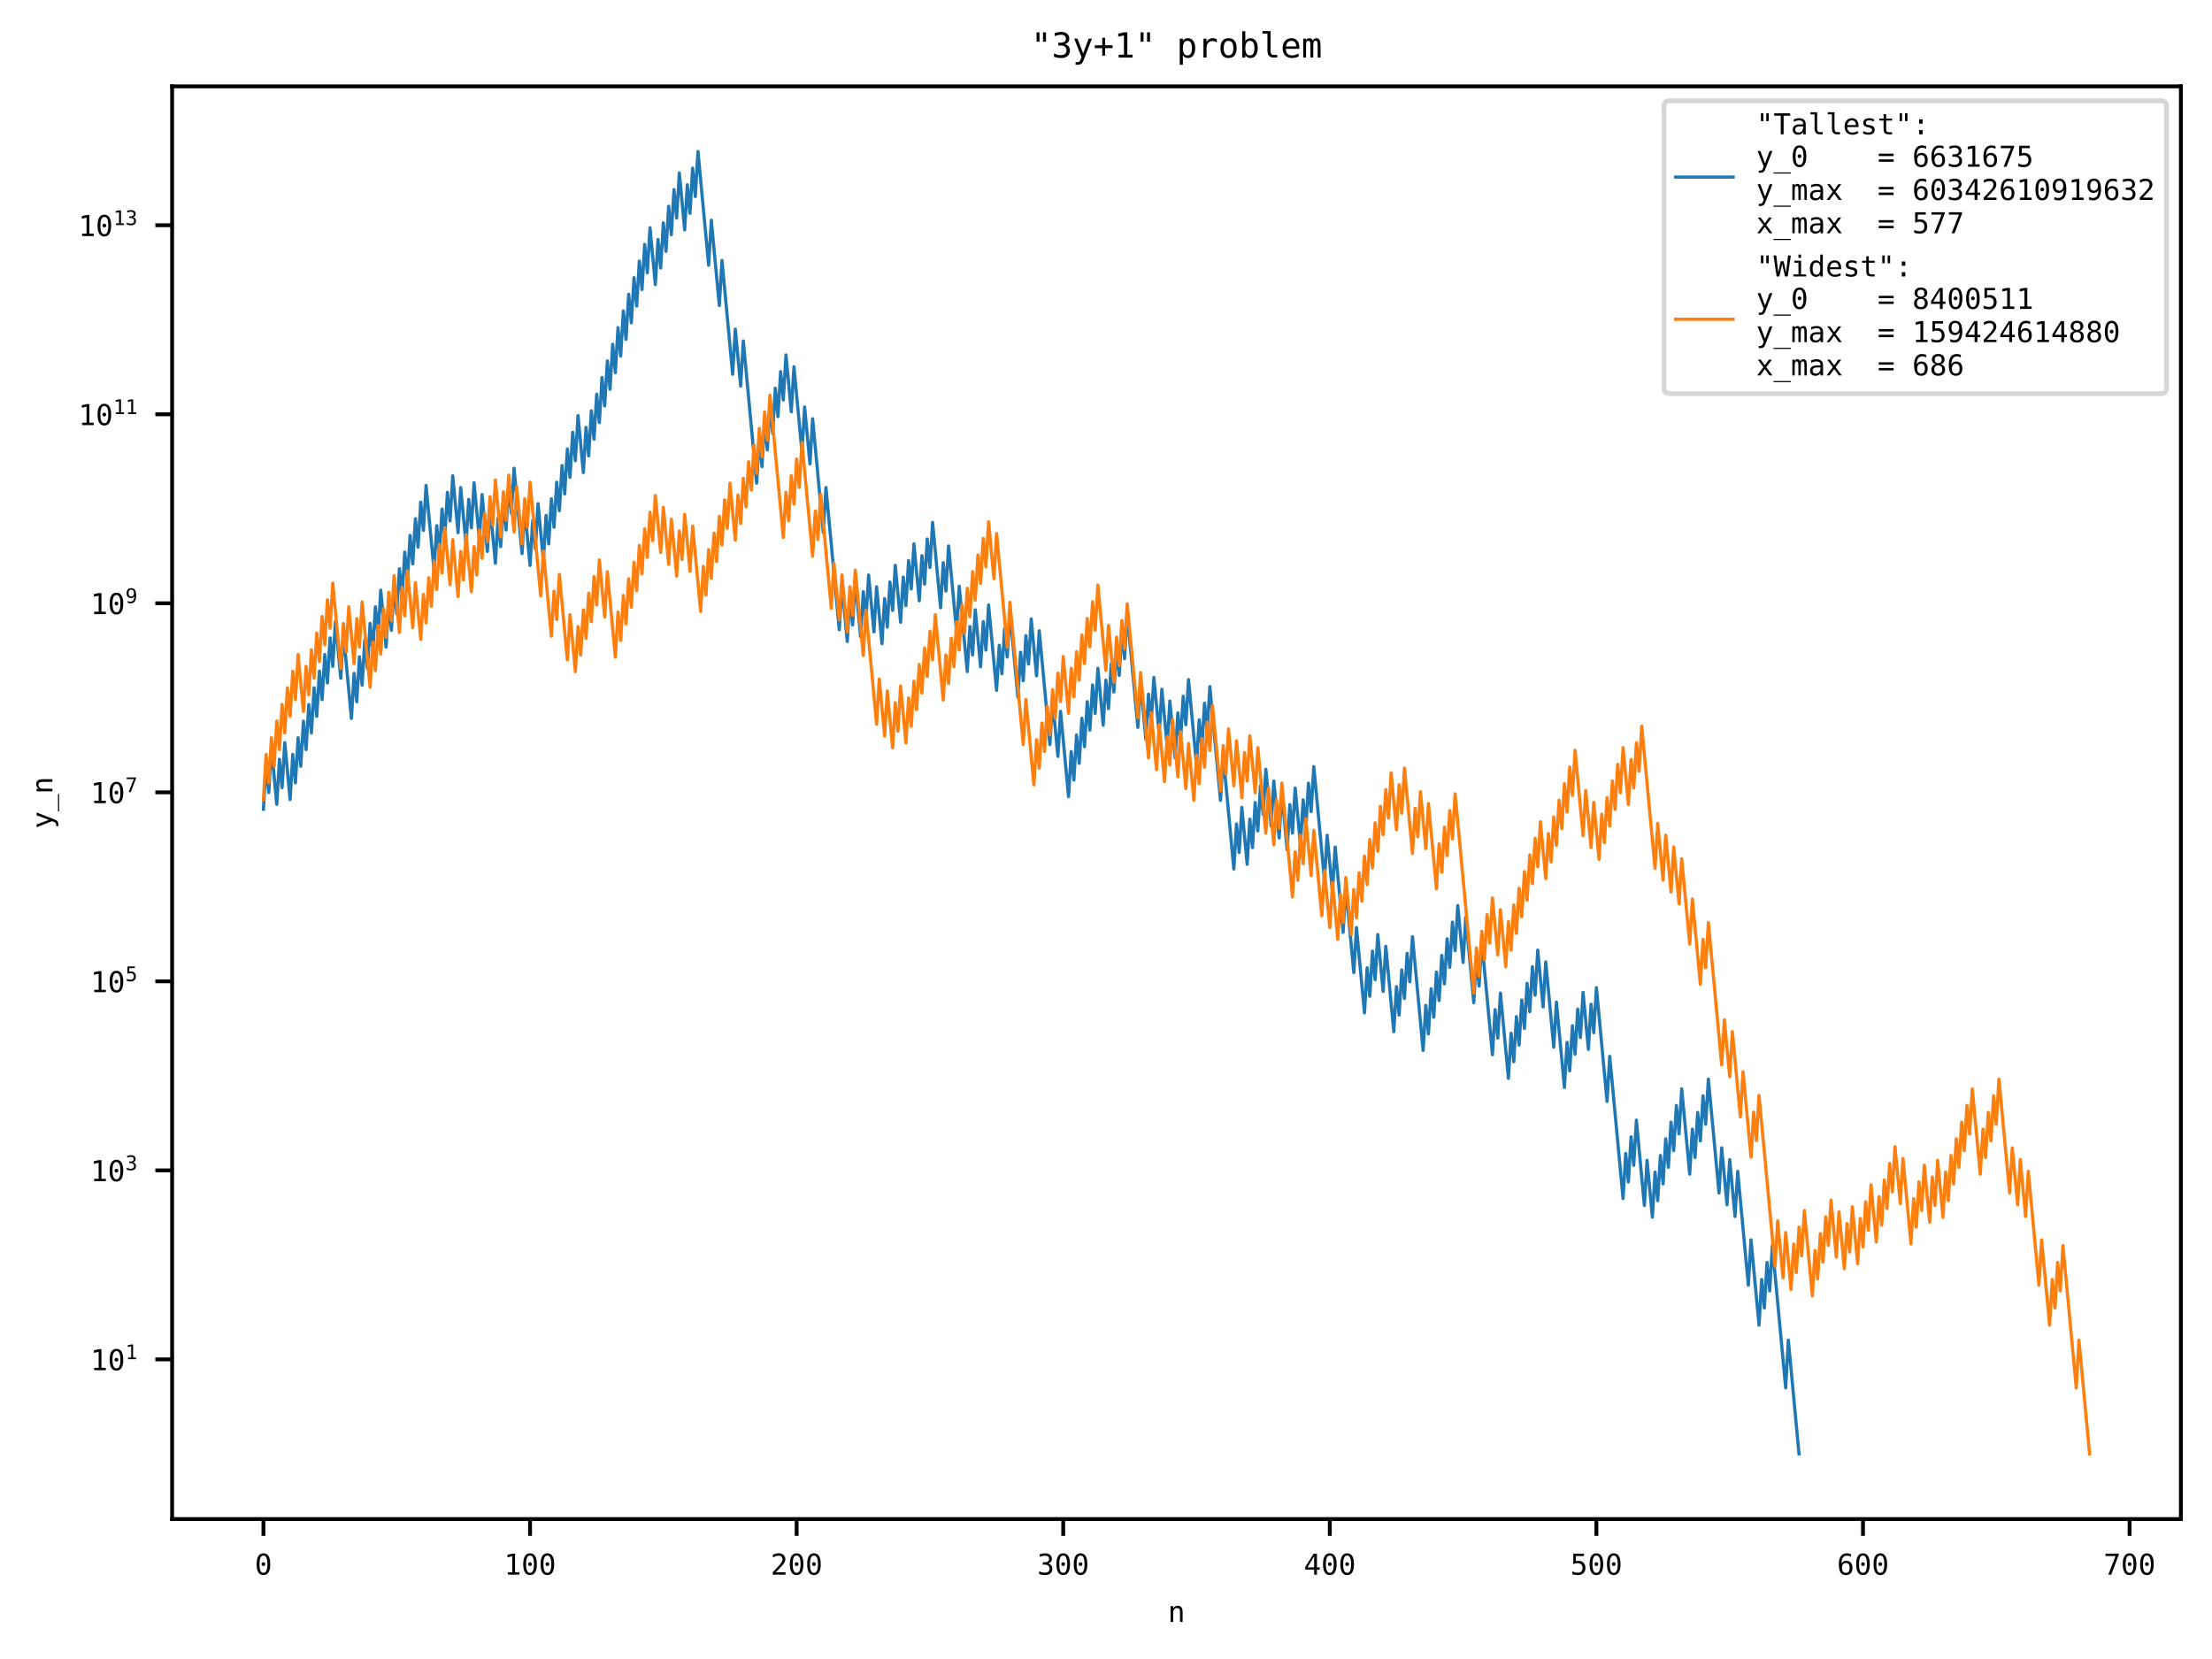 <?xml version="1.0" encoding="utf-8" standalone="no"?>
<!DOCTYPE svg PUBLIC "-//W3C//DTD SVG 1.1//EN"
  "http://www.w3.org/Graphics/SVG/1.1/DTD/svg11.dtd">
<!-- Created with matplotlib (https://matplotlib.org/) -->
<svg height="345.6pt" version="1.1" viewBox="0 0 460.8 345.6" width="460.8pt" xmlns="http://www.w3.org/2000/svg" xmlns:xlink="http://www.w3.org/1999/xlink">
 <defs>
  <style type="text/css">*{stroke-linecap:butt;stroke-linejoin:round;}</style>
 </defs>
 <g id="figure_1">
  <g id="patch_1">
   <path d="M 0 345.6 
L 460.8 345.6 
L 460.8 0 
L 0 0 
z
" style="fill:#ffffff;"/>
  </g>
  <g id="axes_1">
   <g id="patch_2">
    <path d="M 35.859 316.442 
L 454.32 316.442 
L 454.32 17.989 
L 35.859 17.989 
z
" style="fill:#ffffff;"/>
   </g>
   <g id="matplotlib.axis_1">
    <g id="xtick_1">
     <g id="line2d_1">
      <defs>
       <path d="M 0 0 
L 0 3.5 
" id="m8dfe043227" style="stroke:#000000;stroke-width:0.8;"/>
      </defs>
      <g>
       <use style="stroke:#000000;stroke-width:0.8;" x="54.88" xlink:href="#m8dfe043227" y="316.442"/>
      </g>
     </g>
     <g id="text_1">
      <!-- 0 -->
      <g transform="translate(53.074 328.033)scale(0.06 -0.06)">
       <defs>
        <path d="M 23.578 36.625 
Q 23.578 39.312 25.453 41.266 
Q 27.344 43.219 29.984 43.219 
Q 32.719 43.219 34.672 41.266 
Q 36.625 39.312 36.625 36.625 
Q 36.625 33.891 34.688 31.984 
Q 32.766 30.078 29.984 30.078 
Q 27.25 30.078 25.406 31.938 
Q 23.578 33.797 23.578 36.625 
z
M 30.078 66.406 
Q 23.188 66.406 19.797 58.984 
Q 16.406 51.562 16.406 36.375 
Q 16.406 21.234 19.797 13.812 
Q 23.188 6.391 30.078 6.391 
Q 37.016 6.391 40.406 13.812 
Q 43.797 21.234 43.797 36.375 
Q 43.797 51.562 40.406 58.984 
Q 37.016 66.406 30.078 66.406 
z
M 30.078 74.219 
Q 41.75 74.219 47.734 64.641 
Q 53.719 55.078 53.719 36.375 
Q 53.719 17.719 47.734 8.141 
Q 41.75 -1.422 30.078 -1.422 
Q 18.406 -1.422 12.453 8.141 
Q 6.5 17.719 6.5 36.375 
Q 6.5 55.078 12.453 64.641 
Q 18.406 74.219 30.078 74.219 
z
" id="DejaVuSansMono-48"/>
       </defs>
       <use xlink:href="#DejaVuSansMono-48"/>
      </g>
     </g>
    </g>
    <g id="xtick_2">
     <g id="line2d_2">
      <g>
       <use style="stroke:#000000;stroke-width:0.8;" x="110.415" xlink:href="#m8dfe043227" y="316.442"/>
      </g>
     </g>
     <g id="text_2">
      <!-- 100 -->
      <g transform="translate(104.997 328.033)scale(0.06 -0.06)">
       <defs>
        <path d="M 13.188 8.297 
L 28.516 8.297 
L 28.516 64.016 
L 12.016 60.297 
L 12.016 69.281 
L 28.422 72.906 
L 38.281 72.906 
L 38.281 8.297 
L 53.422 8.297 
L 53.422 0 
L 13.188 0 
z
" id="DejaVuSansMono-49"/>
       </defs>
       <use xlink:href="#DejaVuSansMono-49"/>
       <use x="60.205" xlink:href="#DejaVuSansMono-48"/>
       <use x="120.41" xlink:href="#DejaVuSansMono-48"/>
      </g>
     </g>
    </g>
    <g id="xtick_3">
     <g id="line2d_3">
      <g>
       <use style="stroke:#000000;stroke-width:0.8;" x="165.951" xlink:href="#m8dfe043227" y="316.442"/>
      </g>
     </g>
     <g id="text_3">
      <!-- 200 -->
      <g transform="translate(160.533 328.033)scale(0.06 -0.06)">
       <defs>
        <path d="M 18.219 8.297 
L 51.703 8.297 
L 51.703 0 
L 7.422 0 
L 7.422 8.297 
Q 16.547 17.922 23.375 25.297 
Q 30.219 32.672 32.812 35.688 
Q 37.703 41.656 39.406 45.344 
Q 41.109 49.031 41.109 52.875 
Q 41.109 58.984 37.516 62.453 
Q 33.938 65.922 27.688 65.922 
Q 23.25 65.922 18.359 64.312 
Q 13.484 62.703 8.016 59.422 
L 8.016 69.391 
Q 13.031 71.781 17.891 73 
Q 22.75 74.219 27.484 74.219 
Q 38.188 74.219 44.703 68.531 
Q 51.219 62.844 51.219 53.609 
Q 51.219 48.922 49.047 44.234 
Q 46.875 39.547 42 33.891 
Q 39.266 30.719 34.062 25.094 
Q 28.859 19.484 18.219 8.297 
z
" id="DejaVuSansMono-50"/>
       </defs>
       <use xlink:href="#DejaVuSansMono-50"/>
       <use x="60.205" xlink:href="#DejaVuSansMono-48"/>
       <use x="120.41" xlink:href="#DejaVuSansMono-48"/>
      </g>
     </g>
    </g>
    <g id="xtick_4">
     <g id="line2d_4">
      <g>
       <use style="stroke:#000000;stroke-width:0.8;" x="221.487" xlink:href="#m8dfe043227" y="316.442"/>
      </g>
     </g>
     <g id="text_4">
      <!-- 300 -->
      <g transform="translate(216.068 328.033)scale(0.06 -0.06)">
       <defs>
        <path d="M 37.891 39.016 
Q 45.062 37.109 48.875 32.25 
Q 52.688 27.391 52.688 20.125 
Q 52.688 10.062 45.922 4.312 
Q 39.156 -1.422 27.203 -1.422 
Q 22.172 -1.422 16.938 -0.484 
Q 11.719 0.438 6.688 2.203 
L 6.688 12.016 
Q 11.672 9.422 16.5 8.156 
Q 21.344 6.891 26.125 6.891 
Q 34.234 6.891 38.578 10.547 
Q 42.922 14.203 42.922 21.094 
Q 42.922 27.438 38.578 31.172 
Q 34.234 34.906 26.812 34.906 
L 19.281 34.906 
L 19.281 43.016 
L 26.812 43.016 
Q 33.594 43.016 37.406 45.984 
Q 41.219 48.969 41.219 54.297 
Q 41.219 59.906 37.672 62.906 
Q 34.125 65.922 27.594 65.922 
Q 23.25 65.922 18.609 64.938 
Q 13.969 63.969 8.891 62.016 
L 8.891 71.094 
Q 14.797 72.656 19.406 73.438 
Q 24.031 74.219 27.594 74.219 
Q 38.234 74.219 44.609 68.875 
Q 50.984 63.531 50.984 54.688 
Q 50.984 48.688 47.625 44.672 
Q 44.281 40.672 37.891 39.016 
z
" id="DejaVuSansMono-51"/>
       </defs>
       <use xlink:href="#DejaVuSansMono-51"/>
       <use x="60.205" xlink:href="#DejaVuSansMono-48"/>
       <use x="120.41" xlink:href="#DejaVuSansMono-48"/>
      </g>
     </g>
    </g>
    <g id="xtick_5">
     <g id="line2d_5">
      <g>
       <use style="stroke:#000000;stroke-width:0.8;" x="277.022" xlink:href="#m8dfe043227" y="316.442"/>
      </g>
     </g>
     <g id="text_5">
      <!-- 400 -->
      <g transform="translate(271.604 328.033)scale(0.06 -0.06)">
       <defs>
        <path d="M 35.891 63.922 
L 12.891 25.391 
L 35.891 25.391 
z
M 34.281 72.906 
L 45.703 72.906 
L 45.703 25.391 
L 55.422 25.391 
L 55.422 17.391 
L 45.703 17.391 
L 45.703 0 
L 35.891 0 
L 35.891 17.391 
L 4.984 17.391 
L 4.984 26.703 
z
" id="DejaVuSansMono-52"/>
       </defs>
       <use xlink:href="#DejaVuSansMono-52"/>
       <use x="60.205" xlink:href="#DejaVuSansMono-48"/>
       <use x="120.41" xlink:href="#DejaVuSansMono-48"/>
      </g>
     </g>
    </g>
    <g id="xtick_6">
     <g id="line2d_6">
      <g>
       <use style="stroke:#000000;stroke-width:0.8;" x="332.558" xlink:href="#m8dfe043227" y="316.442"/>
      </g>
     </g>
     <g id="text_6">
      <!-- 500 -->
      <g transform="translate(327.14 328.033)scale(0.06 -0.06)">
       <defs>
        <path d="M 10.109 72.906 
L 47.016 72.906 
L 47.016 64.594 
L 19.094 64.594 
L 19.094 46.688 
Q 21.188 47.469 23.312 47.828 
Q 25.438 48.188 27.594 48.188 
Q 38.922 48.188 45.562 41.5 
Q 52.203 34.812 52.203 23.391 
Q 52.203 11.859 45.234 5.219 
Q 38.281 -1.422 26.219 -1.422 
Q 20.406 -1.422 15.594 -0.641 
Q 10.797 0.141 6.984 1.703 
L 6.984 11.719 
Q 11.469 9.281 16.016 8.078 
Q 20.562 6.891 25.297 6.891 
Q 33.453 6.891 37.859 11.188 
Q 42.281 15.484 42.281 23.391 
Q 42.281 31.203 37.719 35.547 
Q 33.156 39.891 25 39.891 
Q 21.047 39.891 17.281 38.984 
Q 13.531 38.094 10.109 36.281 
z
" id="DejaVuSansMono-53"/>
       </defs>
       <use xlink:href="#DejaVuSansMono-53"/>
       <use x="60.205" xlink:href="#DejaVuSansMono-48"/>
       <use x="120.41" xlink:href="#DejaVuSansMono-48"/>
      </g>
     </g>
    </g>
    <g id="xtick_7">
     <g id="line2d_7">
      <g>
       <use style="stroke:#000000;stroke-width:0.8;" x="388.094" xlink:href="#m8dfe043227" y="316.442"/>
      </g>
     </g>
     <g id="text_7">
      <!-- 600 -->
      <g transform="translate(382.675 328.033)scale(0.06 -0.06)">
       <defs>
        <path d="M 48.391 71.297 
L 48.391 62.203 
Q 45.312 64.016 41.844 64.969 
Q 38.375 65.922 34.625 65.922 
Q 25.25 65.922 20.406 58.859 
Q 15.578 51.812 15.578 38.094 
Q 17.922 42.969 22.062 45.578 
Q 26.219 48.188 31.594 48.188 
Q 42.141 48.188 47.922 41.719 
Q 53.719 35.25 53.719 23.391 
Q 53.719 11.578 47.75 5.078 
Q 41.797 -1.422 31 -1.422 
Q 18.312 -1.422 12.406 7.688 
Q 6.5 16.797 6.5 36.375 
Q 6.5 54.828 13.594 64.516 
Q 20.703 74.219 34.188 74.219 
Q 37.797 74.219 41.406 73.453 
Q 45.016 72.703 48.391 71.297 
z
M 30.812 40.484 
Q 24.516 40.484 20.891 35.938 
Q 17.281 31.391 17.281 23.391 
Q 17.281 15.375 20.891 10.828 
Q 24.516 6.297 30.812 6.297 
Q 37.359 6.297 40.672 10.609 
Q 44 14.938 44 23.391 
Q 44 31.891 40.672 36.188 
Q 37.359 40.484 30.812 40.484 
z
" id="DejaVuSansMono-54"/>
       </defs>
       <use xlink:href="#DejaVuSansMono-54"/>
       <use x="60.205" xlink:href="#DejaVuSansMono-48"/>
       <use x="120.41" xlink:href="#DejaVuSansMono-48"/>
      </g>
     </g>
    </g>
    <g id="xtick_8">
     <g id="line2d_8">
      <g>
       <use style="stroke:#000000;stroke-width:0.8;" x="443.629" xlink:href="#m8dfe043227" y="316.442"/>
      </g>
     </g>
     <g id="text_8">
      <!-- 700 -->
      <g transform="translate(438.211 328.033)scale(0.06 -0.06)">
       <defs>
        <path d="M 6.781 72.906 
L 52.688 72.906 
L 52.688 68.703 
L 26.609 0 
L 16.312 0 
L 41.703 64.594 
L 6.781 64.594 
z
" id="DejaVuSansMono-55"/>
       </defs>
       <use xlink:href="#DejaVuSansMono-55"/>
       <use x="60.205" xlink:href="#DejaVuSansMono-48"/>
       <use x="120.41" xlink:href="#DejaVuSansMono-48"/>
      </g>
     </g>
    </g>
    <g id="text_9">
     <!-- n -->
     <g transform="translate(243.283 337.872)scale(0.06 -0.06)">
      <defs>
       <path d="M 51.312 33.891 
L 51.312 0 
L 42.281 0 
L 42.281 33.891 
Q 42.281 41.266 39.688 44.719 
Q 37.109 48.188 31.594 48.188 
Q 25.297 48.188 21.891 43.719 
Q 18.5 39.266 18.5 30.906 
L 18.5 0 
L 9.516 0 
L 9.516 54.688 
L 18.5 54.688 
L 18.5 46.484 
Q 20.906 51.172 25 53.578 
Q 29.109 56 34.719 56 
Q 43.062 56 47.188 50.5 
Q 51.312 45.016 51.312 33.891 
z
" id="DejaVuSansMono-110"/>
      </defs>
      <use xlink:href="#DejaVuSansMono-110"/>
     </g>
    </g>
   </g>
   <g id="matplotlib.axis_2">
    <g id="ytick_1">
     <g id="line2d_9">
      <defs>
       <path d="M 0 0 
L -3.5 0 
" id="ma4d57cca59" style="stroke:#000000;stroke-width:0.8;"/>
      </defs>
      <g>
       <use style="stroke:#000000;stroke-width:0.8;" x="35.859" xlink:href="#ma4d57cca59" y="283.188"/>
      </g>
     </g>
     <g id="text_10">
      <!-- $\mathdefault{10^{1}}$ -->
      <g transform="translate(18.839 285.483)scale(0.06 -0.06)">
       <use transform="translate(0 0.684)" xlink:href="#DejaVuSansMono-49"/>
       <use transform="translate(60.205 0.684)" xlink:href="#DejaVuSansMono-48"/>
       <use transform="translate(121.367 38.966)scale(0.7)" xlink:href="#DejaVuSansMono-49"/>
      </g>
     </g>
    </g>
    <g id="ytick_2">
     <g id="line2d_10">
      <g>
       <use style="stroke:#000000;stroke-width:0.8;" x="35.859" xlink:href="#ma4d57cca59" y="243.811"/>
      </g>
     </g>
     <g id="text_11">
      <!-- $\mathdefault{10^{3}}$ -->
      <g transform="translate(18.839 246.106)scale(0.06 -0.06)">
       <use transform="translate(0 0.766)" xlink:href="#DejaVuSansMono-49"/>
       <use transform="translate(60.205 0.766)" xlink:href="#DejaVuSansMono-48"/>
       <use transform="translate(121.367 39.047)scale(0.7)" xlink:href="#DejaVuSansMono-51"/>
      </g>
     </g>
    </g>
    <g id="ytick_3">
     <g id="line2d_11">
      <g>
       <use style="stroke:#000000;stroke-width:0.8;" x="35.859" xlink:href="#ma4d57cca59" y="204.433"/>
      </g>
     </g>
     <g id="text_12">
      <!-- $\mathdefault{10^{5}}$ -->
      <g transform="translate(18.839 206.729)scale(0.06 -0.06)">
       <use transform="translate(0 0.684)" xlink:href="#DejaVuSansMono-49"/>
       <use transform="translate(60.205 0.684)" xlink:href="#DejaVuSansMono-48"/>
       <use transform="translate(121.367 38.966)scale(0.7)" xlink:href="#DejaVuSansMono-53"/>
      </g>
     </g>
    </g>
    <g id="ytick_4">
     <g id="line2d_12">
      <g>
       <use style="stroke:#000000;stroke-width:0.8;" x="35.859" xlink:href="#ma4d57cca59" y="165.056"/>
      </g>
     </g>
     <g id="text_13">
      <!-- $\mathdefault{10^{7}}$ -->
      <g transform="translate(18.839 167.352)scale(0.06 -0.06)">
       <use transform="translate(0 0.684)" xlink:href="#DejaVuSansMono-49"/>
       <use transform="translate(60.205 0.684)" xlink:href="#DejaVuSansMono-48"/>
       <use transform="translate(121.367 38.966)scale(0.7)" xlink:href="#DejaVuSansMono-55"/>
      </g>
     </g>
    </g>
    <g id="ytick_5">
     <g id="line2d_13">
      <g>
       <use style="stroke:#000000;stroke-width:0.8;" x="35.859" xlink:href="#ma4d57cca59" y="125.679"/>
      </g>
     </g>
     <g id="text_14">
      <!-- $\mathdefault{10^{9}}$ -->
      <g transform="translate(18.839 127.974)scale(0.06 -0.06)">
       <defs>
        <path d="M 29.109 32.328 
Q 35.406 32.328 38.984 36.859 
Q 42.578 41.406 42.578 49.422 
Q 42.578 57.422 38.984 61.953 
Q 35.406 66.5 29.109 66.5 
Q 22.562 66.5 19.234 62.172 
Q 15.922 57.859 15.922 49.422 
Q 15.922 40.922 19.219 36.625 
Q 22.516 32.328 29.109 32.328 
z
M 11.531 1.516 
L 11.531 10.594 
Q 14.594 8.797 18.062 7.844 
Q 21.531 6.891 25.297 6.891 
Q 34.672 6.891 39.469 13.938 
Q 44.281 21 44.281 34.719 
Q 42 29.828 37.844 27.219 
Q 33.688 24.609 28.328 24.609 
Q 17.781 24.609 11.984 31.094 
Q 6.203 37.594 6.203 49.516 
Q 6.203 61.281 12.125 67.75 
Q 18.062 74.219 28.906 74.219 
Q 41.609 74.219 47.516 65.078 
Q 53.422 55.953 53.422 36.375 
Q 53.422 17.969 46.312 8.266 
Q 39.203 -1.422 25.688 -1.422 
Q 22.125 -1.422 18.5 -0.656 
Q 14.891 0.094 11.531 1.516 
z
" id="DejaVuSansMono-57"/>
       </defs>
       <use transform="translate(0 0.766)" xlink:href="#DejaVuSansMono-49"/>
       <use transform="translate(60.205 0.766)" xlink:href="#DejaVuSansMono-48"/>
       <use transform="translate(121.367 39.047)scale(0.7)" xlink:href="#DejaVuSansMono-57"/>
      </g>
     </g>
    </g>
    <g id="ytick_6">
     <g id="line2d_14">
      <g>
       <use style="stroke:#000000;stroke-width:0.8;" x="35.859" xlink:href="#ma4d57cca59" y="86.302"/>
      </g>
     </g>
     <g id="text_15">
      <!-- $\mathdefault{10^{11}}$ -->
      <g transform="translate(16.319 88.597)scale(0.06 -0.06)">
       <use transform="translate(0 0.684)" xlink:href="#DejaVuSansMono-49"/>
       <use transform="translate(60.205 0.684)" xlink:href="#DejaVuSansMono-48"/>
       <use transform="translate(121.367 38.966)scale(0.7)" xlink:href="#DejaVuSansMono-49"/>
       <use transform="translate(163.511 38.966)scale(0.7)" xlink:href="#DejaVuSansMono-49"/>
      </g>
     </g>
    </g>
    <g id="ytick_7">
     <g id="line2d_15">
      <g>
       <use style="stroke:#000000;stroke-width:0.8;" x="35.859" xlink:href="#ma4d57cca59" y="46.925"/>
      </g>
     </g>
     <g id="text_16">
      <!-- $\mathdefault{10^{13}}$ -->
      <g transform="translate(16.319 49.22)scale(0.06 -0.06)">
       <use transform="translate(0 0.766)" xlink:href="#DejaVuSansMono-49"/>
       <use transform="translate(60.205 0.766)" xlink:href="#DejaVuSansMono-48"/>
       <use transform="translate(121.367 39.047)scale(0.7)" xlink:href="#DejaVuSansMono-49"/>
       <use transform="translate(163.511 39.047)scale(0.7)" xlink:href="#DejaVuSansMono-51"/>
      </g>
     </g>
    </g>
    <g id="text_17">
     <!-- y_n -->
     <g transform="translate(10.904 172.634)rotate(-90)scale(0.06 -0.06)">
      <defs>
       <path d="M 41.891 17.578 
Q 39.656 11.859 36.188 2.547 
Q 31.344 -10.359 29.688 -13.188 
Q 27.438 -17 24.062 -18.891 
Q 20.703 -20.797 16.219 -20.797 
L 8.984 -20.797 
L 8.984 -13.281 
L 14.312 -13.281 
Q 18.266 -13.281 20.5 -10.984 
Q 22.75 -8.688 26.219 0.875 
L 5.078 54.688 
L 14.594 54.688 
L 30.812 11.922 
L 46.781 54.688 
L 56.297 54.688 
z
" id="DejaVuSansMono-121"/>
       <path d="M 60.203 -19.672 
L 60.203 -23.578 
L 0 -23.578 
L 0 -19.672 
z
" id="DejaVuSansMono-95"/>
      </defs>
      <use xlink:href="#DejaVuSansMono-121"/>
      <use x="60.205" xlink:href="#DejaVuSansMono-95"/>
      <use x="120.41" xlink:href="#DejaVuSansMono-110"/>
     </g>
    </g>
   </g>
   <g id="line2d_16">
    <path clip-path="url(#p81acf1ae91)" d="M 54.88 168.568 
L 55.435 159.174 
L 55.99 165.101 
L 56.546 155.707 
L 57.656 167.561 
L 58.212 158.167 
L 58.767 164.094 
L 59.323 154.7 
L 60.433 166.554 
L 60.989 157.16 
L 61.544 163.087 
L 62.099 153.693 
L 62.655 159.62 
L 63.21 150.226 
L 63.765 156.153 
L 64.321 146.759 
L 64.876 152.686 
L 65.431 143.292 
L 65.987 149.219 
L 66.542 139.825 
L 67.098 145.752 
L 67.653 136.358 
L 68.208 142.285 
L 68.764 132.891 
L 69.319 138.818 
L 69.874 129.424 
L 70.985 141.278 
L 71.54 131.884 
L 73.206 149.665 
L 73.762 140.271 
L 74.317 146.198 
L 74.873 136.804 
L 75.428 142.731 
L 75.983 133.337 
L 76.539 139.264 
L 77.094 129.87 
L 77.649 135.797 
L 78.205 126.403 
L 78.76 132.33 
L 79.315 122.936 
L 80.426 134.79 
L 80.981 125.396 
L 81.537 131.323 
L 82.092 121.929 
L 82.648 127.856 
L 83.203 118.462 
L 83.758 124.389 
L 84.314 114.995 
L 84.869 120.922 
L 85.424 111.528 
L 85.98 117.455 
L 86.535 108.061 
L 87.09 113.988 
L 87.646 104.594 
L 88.201 110.521 
L 88.756 101.127 
L 90.423 118.907 
L 90.978 109.513 
L 91.533 115.44 
L 92.089 106.046 
L 92.644 111.973 
L 93.199 102.579 
L 93.755 108.506 
L 94.31 99.113 
L 95.421 110.966 
L 95.976 101.572 
L 97.087 113.426 
L 97.642 104.032 
L 98.198 109.959 
L 98.753 100.565 
L 99.864 112.419 
L 100.419 103.025 
L 101.53 114.879 
L 102.085 105.485 
L 103.196 117.339 
L 103.751 107.945 
L 104.306 113.872 
L 104.862 104.478 
L 105.417 110.405 
L 105.973 101.011 
L 106.528 106.938 
L 107.083 97.544 
L 108.749 115.324 
L 109.305 105.931 
L 110.415 117.784 
L 110.971 108.39 
L 111.526 114.317 
L 112.081 104.923 
L 113.192 116.777 
L 113.748 107.383 
L 114.303 113.31 
L 114.858 103.916 
L 115.414 109.843 
L 115.969 100.449 
L 116.524 106.376 
L 117.08 96.982 
L 117.635 102.909 
L 118.19 93.515 
L 118.746 99.442 
L 119.301 90.048 
L 119.856 95.975 
L 120.412 86.581 
L 121.523 98.435 
L 122.078 89.041 
L 122.633 94.968 
L 123.189 85.574 
L 123.744 91.501 
L 124.299 82.107 
L 124.855 88.034 
L 125.41 78.64 
L 125.965 84.567 
L 126.521 75.173 
L 127.076 81.1 
L 127.631 71.706 
L 128.187 77.633 
L 128.742 68.239 
L 129.298 74.166 
L 129.853 64.772 
L 130.408 70.699 
L 130.964 61.305 
L 131.519 67.232 
L 132.074 57.838 
L 132.63 63.765 
L 133.185 54.371 
L 133.74 60.298 
L 134.296 50.904 
L 134.851 56.831 
L 135.406 47.437 
L 136.517 59.291 
L 137.073 49.897 
L 137.628 55.824 
L 138.183 46.43 
L 138.739 52.357 
L 139.294 42.963 
L 139.849 48.89 
L 140.405 39.496 
L 140.96 45.423 
L 141.515 36.029 
L 142.626 47.883 
L 143.181 38.489 
L 143.737 44.416 
L 144.292 35.022 
L 144.847 40.949 
L 145.403 31.555 
L 147.624 55.263 
L 148.18 45.869 
L 149.846 63.649 
L 150.401 54.256 
L 152.622 77.963 
L 153.178 68.569 
L 154.289 80.423 
L 154.844 71.029 
L 157.621 100.663 
L 158.176 91.269 
L 158.731 97.196 
L 159.287 87.802 
L 159.842 93.729 
L 160.397 84.335 
L 160.953 90.262 
L 161.508 80.868 
L 162.064 86.795 
L 162.619 77.401 
L 163.174 83.328 
L 163.73 73.934 
L 164.84 85.788 
L 165.396 76.394 
L 167.062 94.175 
L 167.617 84.781 
L 168.728 96.635 
L 169.283 87.241 
L 171.505 110.948 
L 172.06 101.555 
L 174.837 131.189 
L 175.392 121.795 
L 176.503 133.649 
L 177.058 124.255 
L 177.614 130.182 
L 178.169 120.788 
L 179.28 132.642 
L 179.835 123.248 
L 180.39 129.175 
L 180.946 119.781 
L 182.056 131.634 
L 182.612 122.241 
L 183.722 134.094 
L 184.278 124.7 
L 184.833 130.627 
L 185.389 121.233 
L 185.944 127.16 
L 186.499 117.766 
L 187.61 129.62 
L 188.165 120.226 
L 188.721 126.153 
L 189.276 116.759 
L 189.831 122.686 
L 190.387 113.292 
L 191.497 125.146 
L 192.053 115.752 
L 192.608 121.679 
L 193.164 112.285 
L 193.719 118.212 
L 194.274 108.818 
L 195.94 126.599 
L 196.496 117.205 
L 197.051 123.132 
L 197.606 113.738 
L 199.272 131.519 
L 199.828 122.125 
L 201.494 139.905 
L 202.049 130.511 
L 202.605 136.438 
L 203.16 127.044 
L 204.271 138.898 
L 204.826 129.504 
L 205.381 135.431 
L 205.937 126.037 
L 207.603 143.818 
L 208.158 134.424 
L 208.714 140.351 
L 209.269 130.957 
L 209.824 136.884 
L 210.38 127.49 
L 212.046 145.271 
L 212.601 135.877 
L 213.156 141.804 
L 213.712 132.41 
L 214.267 138.337 
L 214.822 128.943 
L 215.933 140.797 
L 216.489 131.403 
L 218.71 155.11 
L 219.265 145.716 
L 220.376 157.57 
L 220.931 148.176 
L 222.597 165.957 
L 223.153 156.563 
L 223.708 162.49 
L 224.263 153.096 
L 224.819 159.023 
L 225.374 149.629 
L 225.93 155.556 
L 226.485 146.162 
L 227.04 152.089 
L 227.596 142.695 
L 228.151 148.622 
L 228.706 139.228 
L 229.817 151.082 
L 230.372 141.688 
L 230.928 147.615 
L 231.483 138.221 
L 232.038 144.148 
L 232.594 134.754 
L 233.149 140.681 
L 233.705 131.287 
L 234.26 137.214 
L 234.815 127.82 
L 237.037 151.527 
L 237.592 142.133 
L 238.703 153.987 
L 239.258 144.593 
L 239.813 150.52 
L 240.369 141.126 
L 241.48 152.98 
L 242.035 143.586 
L 243.146 155.44 
L 243.701 146.046 
L 244.812 157.9 
L 245.367 148.506 
L 245.922 154.433 
L 246.478 145.039 
L 247.033 150.966 
L 247.588 141.572 
L 249.255 159.353 
L 249.81 149.959 
L 250.365 155.886 
L 250.921 146.492 
L 251.476 152.419 
L 252.031 143.025 
L 254.253 166.732 
L 254.808 157.338 
L 257.03 181.046 
L 257.585 171.652 
L 258.14 177.579 
L 258.696 168.185 
L 259.806 180.039 
L 260.362 170.645 
L 260.917 176.572 
L 261.472 167.178 
L 262.028 173.105 
L 262.583 163.711 
L 263.138 169.638 
L 263.694 160.244 
L 264.805 172.097 
L 265.36 162.704 
L 266.471 174.557 
L 267.026 165.163 
L 268.137 177.017 
L 268.692 167.623 
L 269.247 173.55 
L 269.803 164.156 
L 270.913 176.01 
L 271.469 166.616 
L 272.024 172.543 
L 272.58 163.149 
L 273.135 169.076 
L 273.69 159.682 
L 275.912 183.39 
L 276.467 173.996 
L 277.578 185.85 
L 278.133 176.456 
L 279.799 194.236 
L 280.355 184.842 
L 282.021 202.623 
L 282.576 193.229 
L 284.242 211.01 
L 284.797 201.616 
L 285.353 207.543 
L 285.908 198.149 
L 286.463 204.076 
L 287.019 194.682 
L 288.13 206.535 
L 288.685 197.142 
L 290.351 214.922 
L 290.906 205.528 
L 291.462 211.455 
L 292.017 202.061 
L 292.572 207.988 
L 293.128 198.594 
L 293.683 204.521 
L 294.238 195.127 
L 296.46 218.835 
L 297.015 209.441 
L 297.571 215.367 
L 298.126 205.973 
L 298.681 211.9 
L 299.237 202.506 
L 299.792 208.433 
L 300.347 199.039 
L 300.903 204.966 
L 301.458 195.572 
L 302.013 201.499 
L 302.569 192.105 
L 303.124 198.032 
L 303.68 188.638 
L 304.79 200.492 
L 305.346 191.098 
L 307.012 208.879 
L 307.567 199.485 
L 308.122 205.412 
L 308.678 196.018 
L 310.899 219.725 
L 311.454 210.331 
L 312.01 216.258 
L 312.565 206.864 
L 314.231 224.645 
L 314.787 215.251 
L 315.342 221.177 
L 315.897 211.783 
L 316.453 217.71 
L 317.008 208.316 
L 317.563 214.243 
L 318.119 204.849 
L 318.674 210.776 
L 319.229 201.382 
L 319.785 207.309 
L 320.34 197.915 
L 321.451 209.769 
L 322.006 200.375 
L 323.672 218.155 
L 324.228 208.762 
L 325.894 226.542 
L 326.449 217.148 
L 327.004 223.075 
L 327.56 213.681 
L 328.115 219.607 
L 328.671 210.213 
L 329.226 216.14 
L 329.781 206.746 
L 330.892 218.6 
L 331.447 209.206 
L 332.003 215.133 
L 332.558 205.739 
L 334.779 229.446 
L 335.335 220.052 
L 338.112 249.686 
L 338.667 240.287 
L 339.222 246.214 
L 339.778 236.816 
L 340.333 242.743 
L 340.888 233.347 
L 342.554 251.127 
L 343.11 241.727 
L 344.221 253.58 
L 344.776 244.178 
L 345.331 250.104 
L 345.887 240.705 
L 346.442 246.631 
L 346.997 237.234 
L 347.553 243.16 
L 348.108 233.764 
L 348.663 239.691 
L 349.219 230.295 
L 349.774 236.222 
L 350.329 226.827 
L 351.996 244.608 
L 352.551 235.211 
L 353.106 241.138 
L 353.662 231.742 
L 354.217 237.668 
L 354.772 228.273 
L 355.328 234.2 
L 355.883 224.805 
L 358.104 248.513 
L 358.66 239.114 
L 359.771 250.968 
L 360.326 241.567 
L 361.437 253.421 
L 361.992 244.018 
L 364.213 267.726 
L 364.769 258.285 
L 366.435 276.066 
L 366.99 266.549 
L 367.546 272.476 
L 368.101 263.001 
L 368.656 268.928 
L 369.212 259.48 
L 371.988 289.115 
L 372.544 279.169 
L 374.765 302.876 
L 374.765 302.876 
" style="fill:none;stroke:#1f77b4;stroke-linecap:square;stroke-width:0.667;"/>
   </g>
   <g id="line2d_17">
    <path clip-path="url(#p81acf1ae91)" d="M 54.88 166.547 
L 55.435 157.153 
L 55.99 163.08 
L 56.546 153.686 
L 57.101 159.613 
L 57.656 150.219 
L 58.212 156.146 
L 58.767 146.752 
L 59.323 152.679 
L 59.878 143.285 
L 60.433 149.212 
L 60.989 139.818 
L 61.544 145.745 
L 62.099 136.351 
L 63.21 148.204 
L 63.765 138.811 
L 64.321 144.737 
L 64.876 135.344 
L 65.431 141.27 
L 65.987 131.877 
L 66.542 137.803 
L 67.098 128.41 
L 67.653 134.336 
L 68.208 124.943 
L 68.764 130.869 
L 69.319 121.476 
L 70.985 139.256 
L 71.54 129.862 
L 72.096 135.789 
L 72.651 126.395 
L 73.762 138.249 
L 74.317 128.855 
L 74.873 134.782 
L 75.428 125.388 
L 77.094 143.169 
L 77.649 133.775 
L 78.205 139.702 
L 78.76 130.308 
L 79.315 136.235 
L 79.871 126.841 
L 80.426 132.768 
L 80.981 123.374 
L 81.537 129.301 
L 82.092 119.907 
L 83.203 131.761 
L 83.758 122.367 
L 84.314 128.294 
L 84.869 118.9 
L 85.98 130.754 
L 86.535 121.36 
L 87.646 133.213 
L 88.201 123.82 
L 88.756 129.746 
L 89.312 120.353 
L 89.867 126.28 
L 90.423 116.886 
L 90.978 122.813 
L 91.533 113.419 
L 92.089 119.346 
L 92.644 109.952 
L 93.755 121.805 
L 94.31 112.412 
L 95.421 124.265 
L 95.976 114.871 
L 96.531 120.798 
L 97.087 111.404 
L 98.198 123.258 
L 98.753 113.864 
L 99.308 119.791 
L 99.864 110.397 
L 100.419 116.324 
L 100.974 106.93 
L 101.53 112.857 
L 102.085 103.463 
L 102.64 109.39 
L 103.196 99.996 
L 104.306 111.85 
L 104.862 102.456 
L 105.417 108.383 
L 105.973 98.989 
L 107.083 110.843 
L 107.639 101.449 
L 108.749 113.303 
L 109.305 103.909 
L 109.86 109.836 
L 110.415 100.442 
L 112.637 124.149 
L 113.192 114.756 
L 114.858 132.536 
L 115.414 123.142 
L 115.969 129.069 
L 116.524 119.675 
L 118.19 137.456 
L 118.746 128.062 
L 119.856 139.916 
L 120.412 130.522 
L 120.967 136.449 
L 121.523 127.055 
L 122.078 132.982 
L 122.633 123.588 
L 123.189 129.515 
L 123.744 120.121 
L 124.299 126.048 
L 124.855 116.654 
L 125.965 128.508 
L 126.521 119.114 
L 128.187 136.894 
L 128.742 127.501 
L 129.298 133.427 
L 129.853 124.034 
L 130.408 129.96 
L 130.964 120.567 
L 131.519 126.493 
L 132.074 117.1 
L 132.63 123.026 
L 133.185 113.633 
L 133.74 119.559 
L 134.296 110.166 
L 134.851 116.092 
L 135.406 106.699 
L 135.962 112.625 
L 136.517 103.232 
L 137.628 115.085 
L 138.183 105.691 
L 139.294 117.545 
L 139.849 108.151 
L 140.96 120.005 
L 141.515 110.611 
L 142.071 116.538 
L 142.626 107.144 
L 143.737 118.998 
L 144.292 109.604 
L 145.958 127.385 
L 146.514 117.991 
L 147.069 123.918 
L 147.624 114.524 
L 148.18 120.451 
L 148.735 111.057 
L 149.29 116.984 
L 149.846 107.59 
L 150.401 113.517 
L 150.956 104.123 
L 151.512 110.05 
L 152.067 100.656 
L 153.178 112.51 
L 153.733 103.116 
L 154.289 109.043 
L 154.844 99.649 
L 155.399 105.576 
L 155.955 96.182 
L 156.51 102.109 
L 157.065 92.715 
L 157.621 98.642 
L 158.176 89.248 
L 158.731 95.175 
L 159.287 85.781 
L 159.842 91.708 
L 160.397 82.314 
L 163.174 111.948 
L 163.73 102.554 
L 164.285 108.481 
L 164.84 99.087 
L 165.396 105.014 
L 165.951 95.62 
L 166.506 101.547 
L 167.062 92.153 
L 169.283 115.861 
L 169.839 106.467 
L 170.394 112.394 
L 170.949 103 
L 173.171 126.707 
L 173.726 117.313 
L 174.837 129.167 
L 175.392 119.773 
L 176.503 131.627 
L 177.058 122.233 
L 177.614 128.16 
L 178.169 118.766 
L 179.835 136.547 
L 180.39 127.153 
L 182.612 150.86 
L 183.167 141.466 
L 184.278 153.32 
L 184.833 143.926 
L 185.944 155.78 
L 186.499 146.386 
L 187.055 152.313 
L 187.61 142.919 
L 188.721 154.773 
L 189.276 145.379 
L 189.831 151.306 
L 190.387 141.912 
L 190.942 147.839 
L 191.497 138.445 
L 192.053 144.372 
L 192.608 134.978 
L 193.164 140.905 
L 193.719 131.511 
L 194.274 137.438 
L 194.83 128.044 
L 196.496 145.825 
L 197.051 136.431 
L 197.606 142.358 
L 198.162 132.964 
L 198.717 138.891 
L 199.272 129.497 
L 199.828 135.424 
L 200.383 126.03 
L 200.939 131.957 
L 201.494 122.563 
L 202.049 128.49 
L 202.605 119.096 
L 203.16 125.023 
L 203.715 115.629 
L 204.271 121.556 
L 204.826 112.162 
L 205.381 118.089 
L 205.937 108.695 
L 207.047 120.549 
L 207.603 111.155 
L 209.824 134.862 
L 210.38 125.468 
L 213.156 155.103 
L 213.712 145.709 
L 215.378 163.489 
L 215.933 154.096 
L 216.489 160.022 
L 217.044 150.629 
L 217.599 156.555 
L 218.155 147.162 
L 218.71 153.088 
L 219.265 143.695 
L 219.821 149.621 
L 220.376 140.228 
L 220.931 146.154 
L 221.487 136.761 
L 222.597 148.614 
L 223.153 139.221 
L 223.708 145.147 
L 224.263 135.754 
L 224.819 141.68 
L 225.374 132.287 
L 225.93 138.213 
L 226.485 128.82 
L 227.04 134.746 
L 227.596 125.353 
L 228.151 131.279 
L 228.706 121.886 
L 230.372 139.666 
L 230.928 130.272 
L 232.038 142.126 
L 232.594 132.732 
L 233.149 138.659 
L 233.705 129.265 
L 234.26 135.192 
L 234.815 125.798 
L 237.037 149.506 
L 237.592 140.112 
L 239.258 157.892 
L 239.813 148.498 
L 240.924 160.352 
L 241.48 150.958 
L 242.59 162.812 
L 243.146 153.418 
L 243.701 159.345 
L 244.256 149.951 
L 245.367 161.805 
L 245.922 152.411 
L 247.033 164.265 
L 247.588 154.871 
L 248.699 166.725 
L 249.255 157.331 
L 249.81 163.258 
L 250.365 153.864 
L 250.921 159.791 
L 251.476 150.397 
L 252.031 156.324 
L 252.587 146.93 
L 254.253 164.71 
L 254.808 155.317 
L 255.363 161.243 
L 255.919 151.85 
L 257.03 163.703 
L 257.585 154.309 
L 258.696 166.163 
L 259.251 156.769 
L 259.806 162.696 
L 260.362 153.302 
L 261.472 165.156 
L 262.028 155.762 
L 263.694 173.543 
L 264.249 164.149 
L 265.36 176.003 
L 265.915 166.609 
L 266.471 172.536 
L 267.026 163.142 
L 269.247 186.849 
L 269.803 177.455 
L 270.358 183.382 
L 270.913 173.988 
L 271.469 179.915 
L 272.024 170.521 
L 273.135 182.375 
L 273.69 172.981 
L 275.356 190.762 
L 275.912 181.368 
L 277.022 193.222 
L 277.578 183.828 
L 278.688 195.682 
L 279.244 186.288 
L 279.799 192.215 
L 280.355 182.821 
L 281.465 194.674 
L 282.021 185.281 
L 282.576 191.207 
L 283.131 181.814 
L 283.687 187.74 
L 284.242 178.347 
L 284.797 184.273 
L 285.353 174.88 
L 285.908 180.806 
L 286.463 171.413 
L 287.019 177.339 
L 287.574 167.946 
L 288.13 173.872 
L 288.685 164.479 
L 289.24 170.406 
L 289.796 161.012 
L 290.906 172.865 
L 291.462 163.472 
L 292.017 169.398 
L 292.572 160.005 
L 294.238 177.785 
L 294.794 168.391 
L 295.349 174.318 
L 295.905 164.924 
L 297.015 176.778 
L 297.571 167.384 
L 299.237 185.165 
L 299.792 175.771 
L 300.347 181.698 
L 300.903 172.304 
L 301.458 178.231 
L 302.013 168.837 
L 302.569 174.764 
L 303.124 165.37 
L 307.012 206.858 
L 307.567 197.464 
L 308.122 203.391 
L 308.678 193.997 
L 309.233 199.924 
L 309.788 190.53 
L 310.344 196.457 
L 310.899 187.063 
L 312.01 198.917 
L 312.565 189.523 
L 313.676 201.377 
L 314.231 191.983 
L 314.787 197.91 
L 315.342 188.516 
L 315.897 194.443 
L 316.453 185.049 
L 317.008 190.976 
L 317.563 181.582 
L 318.119 187.509 
L 318.674 178.115 
L 319.229 184.042 
L 319.785 174.648 
L 320.34 180.575 
L 320.896 171.181 
L 322.006 183.034 
L 322.562 173.641 
L 323.117 179.567 
L 323.672 170.174 
L 324.228 176.1 
L 324.783 166.707 
L 325.338 172.633 
L 325.894 163.24 
L 326.449 169.166 
L 327.004 159.773 
L 327.56 165.699 
L 328.115 156.306 
L 329.781 174.086 
L 330.337 164.692 
L 331.447 176.546 
L 332.003 167.152 
L 333.113 179.006 
L 333.669 169.612 
L 334.224 175.539 
L 334.779 166.145 
L 335.335 172.072 
L 335.89 162.678 
L 336.446 168.605 
L 337.001 159.211 
L 337.556 165.138 
L 338.112 155.744 
L 339.222 167.598 
L 339.778 158.204 
L 340.333 164.131 
L 340.888 154.737 
L 341.444 160.664 
L 341.999 151.27 
L 344.776 180.904 
L 345.331 171.51 
L 346.442 183.364 
L 346.997 173.97 
L 348.108 185.824 
L 348.663 176.43 
L 349.774 188.284 
L 350.329 178.89 
L 351.996 196.671 
L 352.551 187.277 
L 354.217 205.057 
L 354.772 195.663 
L 355.328 201.59 
L 355.883 192.196 
L 358.66 221.831 
L 359.215 212.437 
L 360.326 224.29 
L 360.881 214.896 
L 362.547 232.677 
L 363.103 223.282 
L 364.769 241.063 
L 365.324 231.667 
L 365.879 237.594 
L 366.435 228.199 
L 369.767 263.76 
L 370.322 254.336 
L 371.433 266.19 
L 371.988 256.757 
L 373.099 268.611 
L 373.654 259.166 
L 374.21 265.092 
L 374.765 255.664 
L 375.321 261.591 
L 375.876 252.175 
L 377.542 269.955 
L 378.097 260.501 
L 378.653 266.428 
L 379.208 256.994 
L 379.763 262.921 
L 380.319 253.5 
L 380.874 259.427 
L 381.429 250.016 
L 382.54 261.869 
L 383.096 252.452 
L 384.206 264.306 
L 384.762 254.881 
L 385.317 260.807 
L 385.872 251.393 
L 386.983 263.246 
L 387.538 253.825 
L 388.094 259.752 
L 388.649 250.34 
L 389.204 256.267 
L 389.76 246.86 
L 390.871 258.714 
L 391.426 249.304 
L 391.981 255.231 
L 392.537 245.826 
L 393.092 251.753 
L 393.647 242.352 
L 394.203 248.279 
L 394.758 238.88 
L 395.869 250.734 
L 396.424 241.334 
L 398.09 259.114 
L 398.645 249.703 
L 399.201 255.63 
L 399.756 246.225 
L 400.312 252.152 
L 400.867 242.75 
L 401.978 254.604 
L 402.533 245.2 
L 403.088 251.127 
L 403.644 241.727 
L 404.754 253.58 
L 405.31 244.178 
L 405.865 250.104 
L 406.42 240.705 
L 406.976 246.631 
L 407.531 237.234 
L 408.087 243.16 
L 408.642 233.764 
L 409.197 239.691 
L 409.753 230.295 
L 410.308 236.222 
L 410.863 226.827 
L 412.529 244.608 
L 413.085 235.211 
L 413.64 241.138 
L 414.195 231.742 
L 414.751 237.668 
L 415.306 228.273 
L 415.862 234.2 
L 416.417 224.805 
L 418.638 248.513 
L 419.194 239.114 
L 420.304 250.968 
L 420.86 241.567 
L 421.97 253.421 
L 422.526 244.018 
L 424.747 267.726 
L 425.303 258.285 
L 426.969 276.066 
L 427.524 266.549 
L 428.079 272.476 
L 428.635 263.001 
L 429.19 268.928 
L 429.745 259.48 
L 432.522 289.115 
L 433.078 279.169 
L 435.299 302.876 
L 435.299 302.876 
" style="fill:none;stroke:#ff7f0e;stroke-linecap:square;stroke-width:0.667;"/>
   </g>
   <g id="patch_3">
    <path d="M 35.859 316.442 
L 35.859 17.989 
" style="fill:none;stroke:#000000;stroke-linecap:square;stroke-linejoin:miter;stroke-width:0.8;"/>
   </g>
   <g id="patch_4">
    <path d="M 454.32 316.442 
L 454.32 17.989 
" style="fill:none;stroke:#000000;stroke-linecap:square;stroke-linejoin:miter;stroke-width:0.8;"/>
   </g>
   <g id="patch_5">
    <path d="M 35.859 316.442 
L 454.32 316.442 
" style="fill:none;stroke:#000000;stroke-linecap:square;stroke-linejoin:miter;stroke-width:0.8;"/>
   </g>
   <g id="patch_6">
    <path d="M 35.859 17.989 
L 454.32 17.989 
" style="fill:none;stroke:#000000;stroke-linecap:square;stroke-linejoin:miter;stroke-width:0.8;"/>
   </g>
   <g id="text_18">
    <!-- "3y+1" problem -->
    <g transform="translate(214.747 11.989)scale(0.072 -0.072)">
     <defs>
      <path d="M 43.703 72.906 
L 43.703 45.797 
L 35.203 45.797 
L 35.203 72.906 
z
M 25 72.906 
L 25 45.797 
L 16.5 45.797 
L 16.5 72.906 
z
" id="DejaVuSansMono-34"/>
      <path d="M 34.188 57.172 
L 34.188 35.5 
L 55.906 35.5 
L 55.906 27.203 
L 34.188 27.203 
L 34.188 5.516 
L 25.984 5.516 
L 25.984 27.203 
L 4.297 27.203 
L 4.297 35.5 
L 25.984 35.5 
L 25.984 57.172 
z
" id="DejaVuSansMono-43"/>
      <path id="DejaVuSansMono-32"/>
      <path d="M 18.312 6.891 
L 18.312 -20.797 
L 9.281 -20.797 
L 9.281 54.688 
L 18.312 54.688 
L 18.312 47.703 
Q 20.562 51.766 24.297 53.875 
Q 28.031 56 32.906 56 
Q 42.828 56 48.469 48.328 
Q 54.109 40.672 54.109 27.094 
Q 54.109 13.766 48.438 6.172 
Q 42.781 -1.422 32.906 -1.422 
Q 27.938 -1.422 24.188 0.703 
Q 20.453 2.828 18.312 6.891 
z
M 44.672 27.297 
Q 44.672 37.75 41.375 43.062 
Q 38.094 48.391 31.594 48.391 
Q 25.047 48.391 21.672 43.047 
Q 18.312 37.703 18.312 27.297 
Q 18.312 16.938 21.672 11.562 
Q 25.047 6.203 31.594 6.203 
Q 38.094 6.203 41.375 11.516 
Q 44.672 16.844 44.672 27.297 
z
" id="DejaVuSansMono-112"/>
      <path d="M 56.391 43.406 
Q 53.516 45.656 50.531 46.672 
Q 47.562 47.703 44 47.703 
Q 35.594 47.703 31.141 42.422 
Q 26.703 37.156 26.703 27.203 
L 26.703 0 
L 17.672 0 
L 17.672 54.688 
L 26.703 54.688 
L 26.703 44 
Q 28.953 49.812 33.609 52.906 
Q 38.281 56 44.672 56 
Q 48 56 50.875 55.172 
Q 53.766 54.344 56.391 52.594 
z
" id="DejaVuSansMono-114"/>
      <path d="M 30.078 48.391 
Q 23.25 48.391 19.734 43.062 
Q 16.219 37.75 16.219 27.297 
Q 16.219 16.891 19.734 11.547 
Q 23.25 6.203 30.078 6.203 
Q 36.969 6.203 40.484 11.547 
Q 44 16.891 44 27.297 
Q 44 37.75 40.484 43.062 
Q 36.969 48.391 30.078 48.391 
z
M 30.078 56 
Q 41.453 56 47.484 48.625 
Q 53.516 41.266 53.516 27.297 
Q 53.516 13.281 47.5 5.922 
Q 41.5 -1.422 30.078 -1.422 
Q 18.703 -1.422 12.688 5.922 
Q 6.688 13.281 6.688 27.297 
Q 6.688 41.266 12.688 48.625 
Q 18.703 56 30.078 56 
z
" id="DejaVuSansMono-111"/>
      <path d="M 44.828 27.297 
Q 44.828 37.75 41.5 43.062 
Q 38.188 48.391 31.688 48.391 
Q 25.141 48.391 21.766 43.047 
Q 18.406 37.703 18.406 27.297 
Q 18.406 16.938 21.766 11.562 
Q 25.141 6.203 31.688 6.203 
Q 38.188 6.203 41.5 11.516 
Q 44.828 16.844 44.828 27.297 
z
M 18.406 47.703 
Q 20.562 51.703 24.344 53.844 
Q 28.125 56 33.109 56 
Q 42.969 56 48.625 48.406 
Q 54.297 40.828 54.297 27.484 
Q 54.297 13.969 48.609 6.266 
Q 42.922 -1.422 33.016 -1.422 
Q 28.125 -1.422 24.391 0.703 
Q 20.656 2.828 18.406 6.891 
L 18.406 0 
L 9.422 0 
L 9.422 75.984 
L 18.406 75.984 
z
" id="DejaVuSansMono-98"/>
      <path d="M 31.203 19.828 
Q 31.203 13.766 33.422 10.688 
Q 35.641 7.625 39.984 7.625 
L 50.484 7.625 
L 50.484 0 
L 39.109 0 
Q 31.062 0 26.641 5.172 
Q 22.219 10.359 22.219 19.828 
L 22.219 69.484 
L 7.812 69.484 
L 7.812 76.516 
L 31.203 76.516 
z
" id="DejaVuSansMono-108"/>
      <path d="M 54.297 29.594 
L 54.297 25.203 
L 15.375 25.203 
L 15.375 24.906 
Q 15.375 15.969 20.031 11.078 
Q 24.703 6.203 33.203 6.203 
Q 37.5 6.203 42.188 7.562 
Q 46.875 8.938 52.203 11.719 
L 52.203 2.781 
Q 47.078 0.688 42.312 -0.359 
Q 37.547 -1.422 33.109 -1.422 
Q 20.359 -1.422 13.172 6.219 
Q 6 13.875 6 27.297 
Q 6 40.375 13.031 48.188 
Q 20.062 56 31.781 56 
Q 42.234 56 48.266 48.922 
Q 54.297 41.844 54.297 29.594 
z
M 45.312 32.234 
Q 45.125 40.141 41.578 44.266 
Q 38.031 48.391 31.391 48.391 
Q 24.906 48.391 20.703 44.094 
Q 16.5 39.797 15.719 32.172 
z
" id="DejaVuSansMono-101"/>
      <path d="M 33.016 49.125 
Q 34.672 52.641 37.234 54.312 
Q 39.797 56 43.406 56 
Q 50 56 52.703 50.891 
Q 55.422 45.797 55.422 31.688 
L 55.422 0 
L 47.219 0 
L 47.219 31.297 
Q 47.219 42.875 45.922 45.672 
Q 44.625 48.484 41.219 48.484 
Q 37.312 48.484 35.859 45.484 
Q 34.422 42.484 34.422 31.297 
L 34.422 0 
L 26.219 0 
L 26.219 31.297 
Q 26.219 43.016 24.828 45.75 
Q 23.438 48.484 19.828 48.484 
Q 16.266 48.484 14.875 45.484 
Q 13.484 42.484 13.484 31.297 
L 13.484 0 
L 5.328 0 
L 5.328 54.688 
L 13.484 54.688 
L 13.484 50 
Q 15.094 52.938 17.5 54.469 
Q 19.922 56 23 56 
Q 26.703 56 29.172 54.297 
Q 31.641 52.594 33.016 49.125 
z
" id="DejaVuSansMono-109"/>
     </defs>
     <use xlink:href="#DejaVuSansMono-34"/>
     <use x="60.205" xlink:href="#DejaVuSansMono-51"/>
     <use x="120.41" xlink:href="#DejaVuSansMono-121"/>
     <use x="180.615" xlink:href="#DejaVuSansMono-43"/>
     <use x="240.82" xlink:href="#DejaVuSansMono-49"/>
     <use x="301.025" xlink:href="#DejaVuSansMono-34"/>
     <use x="361.23" xlink:href="#DejaVuSansMono-32"/>
     <use x="421.436" xlink:href="#DejaVuSansMono-112"/>
     <use x="481.641" xlink:href="#DejaVuSansMono-114"/>
     <use x="541.846" xlink:href="#DejaVuSansMono-111"/>
     <use x="602.051" xlink:href="#DejaVuSansMono-98"/>
     <use x="662.256" xlink:href="#DejaVuSansMono-108"/>
     <use x="722.461" xlink:href="#DejaVuSansMono-101"/>
     <use x="782.666" xlink:href="#DejaVuSansMono-109"/>
    </g>
   </g>
   <g id="legend_1">
    <g id="patch_7">
     <path d="M 347.84 82.01 
L 450.12 82.01 
Q 451.32 82.01 451.32 80.809 
L 451.32 22.189 
Q 451.32 20.989 450.12 20.989 
L 347.84 20.989 
Q 346.64 20.989 346.64 22.189 
L 346.64 80.809 
Q 346.64 82.01 347.84 82.01 
z
" style="fill:#ffffff;opacity:0.8;stroke:#cccccc;stroke-linejoin:miter;"/>
    </g>
    <g id="line2d_18">
     <path d="M 349.04 36.89 
L 361.04 36.89 
" style="fill:none;stroke:#1f77b4;stroke-linecap:square;stroke-width:0.667;"/>
    </g>
    <g id="line2d_19"/>
    <g id="text_19">
     <!-- "Tallest": -->
     <g transform="translate(365.84 27.98)scale(0.06 -0.06)">
      <defs>
       <path d="M 2.297 72.906 
L 57.906 72.906 
L 57.906 64.594 
L 35.109 64.594 
L 35.109 0 
L 25.203 0 
L 25.203 64.594 
L 2.297 64.594 
z
" id="DejaVuSansMono-84"/>
       <path d="M 34.281 27.484 
L 31.297 27.484 
Q 23.438 27.484 19.453 24.719 
Q 15.484 21.969 15.484 16.5 
Q 15.484 11.578 18.453 8.844 
Q 21.438 6.109 26.703 6.109 
Q 34.125 6.109 38.375 11.25 
Q 42.625 16.406 42.672 25.484 
L 42.672 27.484 
z
M 51.703 31.203 
L 51.703 0 
L 42.672 0 
L 42.672 8.109 
Q 39.797 3.219 35.422 0.891 
Q 31.062 -1.422 24.812 -1.422 
Q 16.453 -1.422 11.469 3.297 
Q 6.5 8.016 6.5 15.922 
Q 6.5 25.047 12.625 29.781 
Q 18.75 34.516 30.609 34.516 
L 42.672 34.516 
L 42.672 35.938 
Q 42.625 42.484 39.344 45.438 
Q 36.078 48.391 28.906 48.391 
Q 24.312 48.391 19.625 47.062 
Q 14.938 45.75 10.5 43.219 
L 10.5 52.203 
Q 15.484 54.109 20.047 55.047 
Q 24.609 56 28.906 56 
Q 35.688 56 40.5 54 
Q 45.312 52 48.297 48 
Q 50.141 45.562 50.922 41.969 
Q 51.703 38.375 51.703 31.203 
z
" id="DejaVuSansMono-97"/>
       <path d="M 47.516 52.781 
L 47.516 44 
Q 43.656 46.234 39.75 47.359 
Q 35.844 48.484 31.781 48.484 
Q 25.688 48.484 22.672 46.5 
Q 19.672 44.531 19.672 40.484 
Q 19.672 36.812 21.922 35 
Q 24.172 33.203 33.109 31.5 
L 36.719 30.812 
Q 43.406 29.547 46.844 25.734 
Q 50.297 21.922 50.297 15.828 
Q 50.297 7.719 44.531 3.141 
Q 38.766 -1.422 28.516 -1.422 
Q 24.469 -1.422 20.016 -0.562 
Q 15.578 0.297 10.406 2 
L 10.406 11.281 
Q 15.438 8.688 20.016 7.391 
Q 24.609 6.109 28.719 6.109 
Q 34.672 6.109 37.938 8.516 
Q 41.219 10.938 41.219 15.281 
Q 41.219 21.531 29.25 23.922 
L 28.859 24.031 
L 25.484 24.703 
Q 17.719 26.219 14.156 29.812 
Q 10.594 33.406 10.594 39.594 
Q 10.594 47.469 15.906 51.734 
Q 21.234 56 31.109 56 
Q 35.5 56 39.547 55.188 
Q 43.609 54.391 47.516 52.781 
z
" id="DejaVuSansMono-115"/>
       <path d="M 29.984 70.219 
L 29.984 54.688 
L 50.391 54.688 
L 50.391 47.703 
L 29.984 47.703 
L 29.984 18.016 
Q 29.984 11.969 32.281 9.562 
Q 34.578 7.172 40.281 7.172 
L 50.391 7.172 
L 50.391 0 
L 39.406 0 
Q 29.297 0 25.141 4.047 
Q 21 8.109 21 18.016 
L 21 47.703 
L 6.391 47.703 
L 6.391 54.688 
L 21 54.688 
L 21 70.219 
z
" id="DejaVuSansMono-116"/>
       <path d="M 23.875 51.906 
L 36.188 51.906 
L 36.188 37.109 
L 23.875 37.109 
z
M 23.875 14.891 
L 36.188 14.891 
L 36.188 0 
L 23.875 0 
z
" id="DejaVuSansMono-58"/>
      </defs>
      <use xlink:href="#DejaVuSansMono-34"/>
      <use x="60.205" xlink:href="#DejaVuSansMono-84"/>
      <use x="120.41" xlink:href="#DejaVuSansMono-97"/>
      <use x="180.615" xlink:href="#DejaVuSansMono-108"/>
      <use x="240.82" xlink:href="#DejaVuSansMono-108"/>
      <use x="301.025" xlink:href="#DejaVuSansMono-101"/>
      <use x="361.23" xlink:href="#DejaVuSansMono-115"/>
      <use x="421.436" xlink:href="#DejaVuSansMono-116"/>
      <use x="481.641" xlink:href="#DejaVuSansMono-34"/>
      <use x="541.846" xlink:href="#DejaVuSansMono-58"/>
     </g>
     <!-- y_0    = 6631675 -->
     <g transform="translate(365.84 34.737)scale(0.06 -0.06)">
      <defs>
       <path d="M 4.297 25.594 
L 55.906 25.594 
L 55.906 17.188 
L 4.297 17.188 
z
M 4.297 45.406 
L 55.906 45.406 
L 55.906 37.109 
L 4.297 37.109 
z
" id="DejaVuSansMono-61"/>
      </defs>
      <use xlink:href="#DejaVuSansMono-121"/>
      <use x="60.205" xlink:href="#DejaVuSansMono-95"/>
      <use x="120.41" xlink:href="#DejaVuSansMono-48"/>
      <use x="180.615" xlink:href="#DejaVuSansMono-32"/>
      <use x="240.82" xlink:href="#DejaVuSansMono-32"/>
      <use x="301.025" xlink:href="#DejaVuSansMono-32"/>
      <use x="361.23" xlink:href="#DejaVuSansMono-32"/>
      <use x="421.436" xlink:href="#DejaVuSansMono-61"/>
      <use x="481.641" xlink:href="#DejaVuSansMono-32"/>
      <use x="541.846" xlink:href="#DejaVuSansMono-54"/>
      <use x="602.051" xlink:href="#DejaVuSansMono-54"/>
      <use x="662.256" xlink:href="#DejaVuSansMono-51"/>
      <use x="722.461" xlink:href="#DejaVuSansMono-49"/>
      <use x="782.666" xlink:href="#DejaVuSansMono-54"/>
      <use x="842.871" xlink:href="#DejaVuSansMono-55"/>
      <use x="903.076" xlink:href="#DejaVuSansMono-53"/>
     </g>
     <!-- y_max  = 60342610919632 -->
     <g transform="translate(365.84 41.661)scale(0.06 -0.06)">
      <defs>
       <path d="M 54.594 54.688 
L 35.016 28.516 
L 56.5 0 
L 46.094 0 
L 30.078 21.922 
L 14.109 0 
L 3.719 0 
L 25.203 28.516 
L 5.609 54.688 
L 15.578 54.688 
L 30.078 34.906 
L 44.484 54.688 
z
" id="DejaVuSansMono-120"/>
      </defs>
      <use xlink:href="#DejaVuSansMono-121"/>
      <use x="60.205" xlink:href="#DejaVuSansMono-95"/>
      <use x="120.41" xlink:href="#DejaVuSansMono-109"/>
      <use x="180.615" xlink:href="#DejaVuSansMono-97"/>
      <use x="240.82" xlink:href="#DejaVuSansMono-120"/>
      <use x="301.025" xlink:href="#DejaVuSansMono-32"/>
      <use x="361.23" xlink:href="#DejaVuSansMono-32"/>
      <use x="421.436" xlink:href="#DejaVuSansMono-61"/>
      <use x="481.641" xlink:href="#DejaVuSansMono-32"/>
      <use x="541.846" xlink:href="#DejaVuSansMono-54"/>
      <use x="602.051" xlink:href="#DejaVuSansMono-48"/>
      <use x="662.256" xlink:href="#DejaVuSansMono-51"/>
      <use x="722.461" xlink:href="#DejaVuSansMono-52"/>
      <use x="782.666" xlink:href="#DejaVuSansMono-50"/>
      <use x="842.871" xlink:href="#DejaVuSansMono-54"/>
      <use x="903.076" xlink:href="#DejaVuSansMono-49"/>
      <use x="963.281" xlink:href="#DejaVuSansMono-48"/>
      <use x="1023.486" xlink:href="#DejaVuSansMono-57"/>
      <use x="1083.691" xlink:href="#DejaVuSansMono-49"/>
      <use x="1143.896" xlink:href="#DejaVuSansMono-57"/>
      <use x="1204.102" xlink:href="#DejaVuSansMono-54"/>
      <use x="1264.307" xlink:href="#DejaVuSansMono-51"/>
      <use x="1324.512" xlink:href="#DejaVuSansMono-50"/>
     </g>
     <!-- x_max  = 577 -->
     <g transform="translate(365.84 48.585)scale(0.06 -0.06)">
      <use xlink:href="#DejaVuSansMono-120"/>
      <use x="60.205" xlink:href="#DejaVuSansMono-95"/>
      <use x="120.41" xlink:href="#DejaVuSansMono-109"/>
      <use x="180.615" xlink:href="#DejaVuSansMono-97"/>
      <use x="240.82" xlink:href="#DejaVuSansMono-120"/>
      <use x="301.025" xlink:href="#DejaVuSansMono-32"/>
      <use x="361.23" xlink:href="#DejaVuSansMono-32"/>
      <use x="421.436" xlink:href="#DejaVuSansMono-61"/>
      <use x="481.641" xlink:href="#DejaVuSansMono-32"/>
      <use x="541.846" xlink:href="#DejaVuSansMono-53"/>
      <use x="602.051" xlink:href="#DejaVuSansMono-55"/>
      <use x="662.256" xlink:href="#DejaVuSansMono-55"/>
     </g>
    </g>
    <g id="line2d_20">
     <path d="M 349.04 66.5 
L 361.04 66.5 
" style="fill:none;stroke:#ff7f0e;stroke-linecap:square;stroke-width:0.667;"/>
    </g>
    <g id="line2d_21"/>
    <g id="text_20">
     <!-- "Widest":  -->
     <g transform="translate(365.84 57.59)scale(0.06 -0.06)">
      <defs>
       <path d="M 0 72.906 
L 9.625 72.906 
L 16.609 13.719 
L 24.906 52.875 
L 35.203 52.875 
L 43.609 13.625 
L 50.594 72.906 
L 60.203 72.906 
L 49.312 0 
L 39.984 0 
L 30.078 43.312 
L 20.219 0 
L 10.891 0 
z
" id="DejaVuSansMono-87"/>
       <path d="M 12.5 54.688 
L 35.5 54.688 
L 35.5 6.984 
L 53.328 6.984 
L 53.328 0 
L 8.688 0 
L 8.688 6.984 
L 26.516 6.984 
L 26.516 47.703 
L 12.5 47.703 
z
M 26.516 75.984 
L 35.5 75.984 
L 35.5 64.594 
L 26.516 64.594 
z
" id="DejaVuSansMono-105"/>
       <path d="M 41.891 47.703 
L 41.891 75.984 
L 50.875 75.984 
L 50.875 0 
L 41.891 0 
L 41.891 6.891 
Q 39.656 2.828 35.906 0.703 
Q 32.172 -1.422 27.297 -1.422 
Q 17.391 -1.422 11.688 6.266 
Q 6 13.969 6 27.484 
Q 6 40.828 11.719 48.406 
Q 17.438 56 27.297 56 
Q 32.234 56 35.984 53.875 
Q 39.75 51.766 41.891 47.703 
z
M 15.484 27.297 
Q 15.484 16.844 18.797 11.516 
Q 22.125 6.203 28.609 6.203 
Q 35.109 6.203 38.5 11.562 
Q 41.891 16.938 41.891 27.297 
Q 41.891 37.703 38.5 43.047 
Q 35.109 48.391 28.609 48.391 
Q 22.125 48.391 18.797 43.062 
Q 15.484 37.75 15.484 27.297 
z
" id="DejaVuSansMono-100"/>
      </defs>
      <use xlink:href="#DejaVuSansMono-34"/>
      <use x="60.205" xlink:href="#DejaVuSansMono-87"/>
      <use x="120.41" xlink:href="#DejaVuSansMono-105"/>
      <use x="180.615" xlink:href="#DejaVuSansMono-100"/>
      <use x="240.82" xlink:href="#DejaVuSansMono-101"/>
      <use x="301.025" xlink:href="#DejaVuSansMono-115"/>
      <use x="361.23" xlink:href="#DejaVuSansMono-116"/>
      <use x="421.436" xlink:href="#DejaVuSansMono-34"/>
      <use x="481.641" xlink:href="#DejaVuSansMono-58"/>
      <use x="541.846" xlink:href="#DejaVuSansMono-32"/>
     </g>
     <!-- y_0    = 8400511 -->
     <g transform="translate(365.84 64.347)scale(0.06 -0.06)">
      <defs>
       <path d="M 30.078 34.625 
Q 23.484 34.625 19.891 30.938 
Q 16.312 27.25 16.312 20.516 
Q 16.312 13.766 19.938 10.031 
Q 23.578 6.297 30.078 6.297 
Q 36.719 6.297 40.297 9.984 
Q 43.891 13.672 43.891 20.516 
Q 43.891 27.203 40.25 30.906 
Q 36.625 34.625 30.078 34.625 
z
M 21.484 38.719 
Q 15.188 40.328 11.641 44.719 
Q 8.109 49.125 8.109 55.328 
Q 8.109 64.016 14.016 69.109 
Q 19.922 74.219 30.078 74.219 
Q 40.281 74.219 46.188 69.109 
Q 52.094 64.016 52.094 55.328 
Q 52.094 49.125 48.547 44.719 
Q 45.016 40.328 38.719 38.719 
Q 46.047 37.109 49.922 32.219 
Q 53.812 27.344 53.812 19.578 
Q 53.812 9.719 47.516 4.141 
Q 41.219 -1.422 30.078 -1.422 
Q 18.953 -1.422 12.672 4.125 
Q 6.391 9.672 6.391 19.484 
Q 6.391 27.297 10.266 32.203 
Q 14.156 37.109 21.484 38.719 
z
M 17.922 54.391 
Q 17.922 48.531 21.047 45.453 
Q 24.172 42.391 30.078 42.391 
Q 36.031 42.391 39.156 45.453 
Q 42.281 48.531 42.281 54.391 
Q 42.281 60.359 39.172 63.484 
Q 36.078 66.609 30.078 66.609 
Q 24.172 66.609 21.047 63.453 
Q 17.922 60.297 17.922 54.391 
z
" id="DejaVuSansMono-56"/>
      </defs>
      <use xlink:href="#DejaVuSansMono-121"/>
      <use x="60.205" xlink:href="#DejaVuSansMono-95"/>
      <use x="120.41" xlink:href="#DejaVuSansMono-48"/>
      <use x="180.615" xlink:href="#DejaVuSansMono-32"/>
      <use x="240.82" xlink:href="#DejaVuSansMono-32"/>
      <use x="301.025" xlink:href="#DejaVuSansMono-32"/>
      <use x="361.23" xlink:href="#DejaVuSansMono-32"/>
      <use x="421.436" xlink:href="#DejaVuSansMono-61"/>
      <use x="481.641" xlink:href="#DejaVuSansMono-32"/>
      <use x="541.846" xlink:href="#DejaVuSansMono-56"/>
      <use x="602.051" xlink:href="#DejaVuSansMono-52"/>
      <use x="662.256" xlink:href="#DejaVuSansMono-48"/>
      <use x="722.461" xlink:href="#DejaVuSansMono-48"/>
      <use x="782.666" xlink:href="#DejaVuSansMono-53"/>
      <use x="842.871" xlink:href="#DejaVuSansMono-49"/>
      <use x="903.076" xlink:href="#DejaVuSansMono-49"/>
     </g>
     <!-- y_max  = 159424614880 -->
     <g transform="translate(365.84 71.271)scale(0.06 -0.06)">
      <use xlink:href="#DejaVuSansMono-121"/>
      <use x="60.205" xlink:href="#DejaVuSansMono-95"/>
      <use x="120.41" xlink:href="#DejaVuSansMono-109"/>
      <use x="180.615" xlink:href="#DejaVuSansMono-97"/>
      <use x="240.82" xlink:href="#DejaVuSansMono-120"/>
      <use x="301.025" xlink:href="#DejaVuSansMono-32"/>
      <use x="361.23" xlink:href="#DejaVuSansMono-32"/>
      <use x="421.436" xlink:href="#DejaVuSansMono-61"/>
      <use x="481.641" xlink:href="#DejaVuSansMono-32"/>
      <use x="541.846" xlink:href="#DejaVuSansMono-49"/>
      <use x="602.051" xlink:href="#DejaVuSansMono-53"/>
      <use x="662.256" xlink:href="#DejaVuSansMono-57"/>
      <use x="722.461" xlink:href="#DejaVuSansMono-52"/>
      <use x="782.666" xlink:href="#DejaVuSansMono-50"/>
      <use x="842.871" xlink:href="#DejaVuSansMono-52"/>
      <use x="903.076" xlink:href="#DejaVuSansMono-54"/>
      <use x="963.281" xlink:href="#DejaVuSansMono-49"/>
      <use x="1023.486" xlink:href="#DejaVuSansMono-52"/>
      <use x="1083.691" xlink:href="#DejaVuSansMono-56"/>
      <use x="1143.896" xlink:href="#DejaVuSansMono-56"/>
      <use x="1204.102" xlink:href="#DejaVuSansMono-48"/>
     </g>
     <!-- x_max  = 686 -->
     <g transform="translate(365.84 78.195)scale(0.06 -0.06)">
      <use xlink:href="#DejaVuSansMono-120"/>
      <use x="60.205" xlink:href="#DejaVuSansMono-95"/>
      <use x="120.41" xlink:href="#DejaVuSansMono-109"/>
      <use x="180.615" xlink:href="#DejaVuSansMono-97"/>
      <use x="240.82" xlink:href="#DejaVuSansMono-120"/>
      <use x="301.025" xlink:href="#DejaVuSansMono-32"/>
      <use x="361.23" xlink:href="#DejaVuSansMono-32"/>
      <use x="421.436" xlink:href="#DejaVuSansMono-61"/>
      <use x="481.641" xlink:href="#DejaVuSansMono-32"/>
      <use x="541.846" xlink:href="#DejaVuSansMono-54"/>
      <use x="602.051" xlink:href="#DejaVuSansMono-56"/>
      <use x="662.256" xlink:href="#DejaVuSansMono-54"/>
     </g>
    </g>
   </g>
  </g>
 </g>
 <defs>
  <clipPath id="p81acf1ae91">
   <rect height="298.453" width="418.461" x="35.859" y="17.989"/>
  </clipPath>
 </defs>
</svg>
